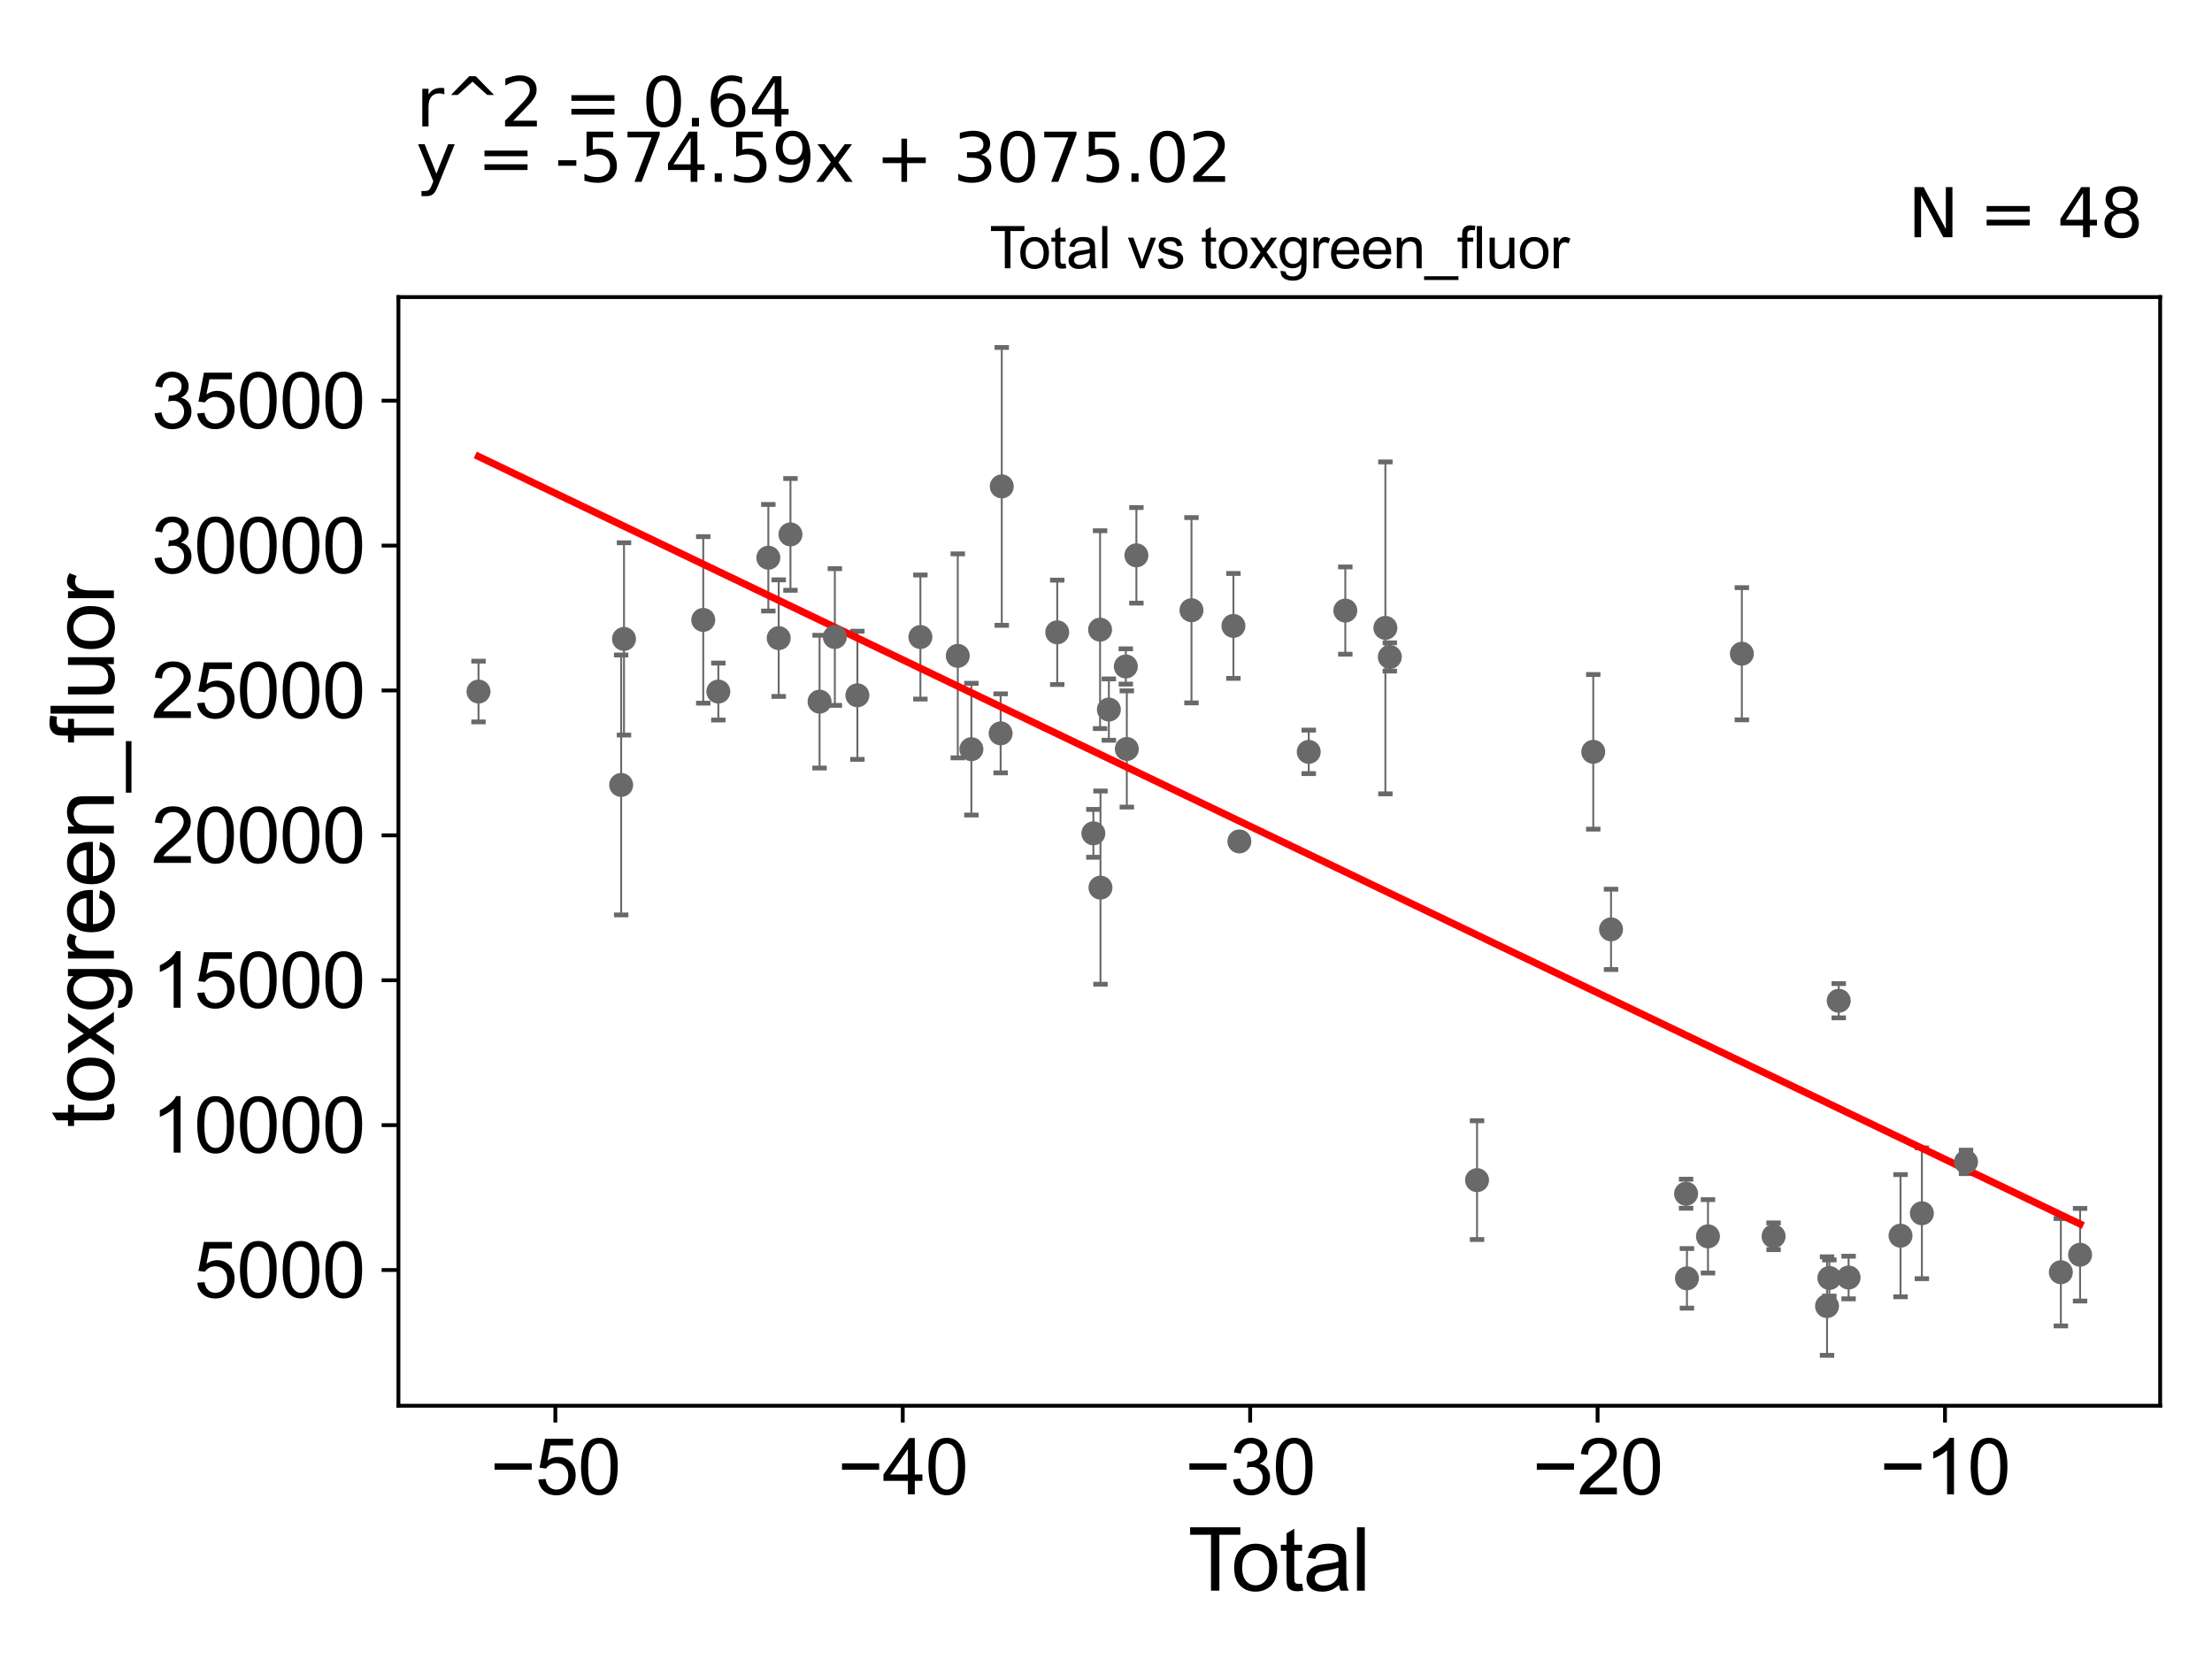 <?xml version="1.0" encoding="utf-8" standalone="no"?>
<!DOCTYPE svg PUBLIC "-//W3C//DTD SVG 1.1//EN"
  "http://www.w3.org/Graphics/SVG/1.1/DTD/svg11.dtd">
<svg xmlns:xlink="http://www.w3.org/1999/xlink" width="460.8pt" height="345.6pt" viewBox="0 0 460.8 345.6" xmlns="http://www.w3.org/2000/svg" version="1.1">
 <defs>
  <style type="text/css">*{stroke-linejoin: round; stroke-linecap: butt}</style>
 </defs>
 <g id="figure_1">
  <g id="patch_1">
   <path d="M 0 345.6 
L 460.8 345.6 
L 460.8 0 
L 0 0 
z
" style="fill: #ffffff"/>
  </g>
  <g id="axes_1">
   <g id="patch_2">
    <path d="M 83 292.84 
L 450 292.84 
L 450 61.886 
L 83 61.886 
z
" style="fill: #ffffff"/>
   </g>
   <g id="PathCollection_1">
    <defs>
     <path id="m71e07260ad" d="M 0 1.118 
C 0.297 1.118 0.581 1 0.791 0.791 
C 1 0.581 1.118 0.297 1.118 0 
C 1.118 -0.297 1 -0.581 0.791 -0.791 
C 0.581 -1 0.297 -1.118 0 -1.118 
C -0.297 -1.118 -0.581 -1 -0.791 -0.791 
C -1 -0.581 -1.118 -0.297 -1.118 0 
C -1.118 0.297 -1 0.581 -0.791 0.791 
C -0.581 1 -0.297 1.118 0 1.118 
z
" style="stroke: #696969"/>
    </defs>
    <g clip-path="url(#p5628933b1b)">
     <use xlink:href="#m71e07260ad" x="99.682" y="144.062" style="fill: #696969; stroke: #696969"/>
     <use xlink:href="#m71e07260ad" x="258.184" y="175.28" style="fill: #696969; stroke: #696969"/>
     <use xlink:href="#m71e07260ad" x="272.634" y="156.63" style="fill: #696969; stroke: #696969"/>
     <use xlink:href="#m71e07260ad" x="280.254" y="127.193" style="fill: #696969; stroke: #696969"/>
     <use xlink:href="#m71e07260ad" x="288.6" y="130.799" style="fill: #696969; stroke: #696969"/>
     <use xlink:href="#m71e07260ad" x="289.523" y="136.853" style="fill: #696969; stroke: #696969"/>
     <use xlink:href="#m71e07260ad" x="307.694" y="245.843" style="fill: #696969; stroke: #696969"/>
     <use xlink:href="#m71e07260ad" x="331.905" y="156.618" style="fill: #696969; stroke: #696969"/>
     <use xlink:href="#m71e07260ad" x="335.608" y="193.604" style="fill: #696969; stroke: #696969"/>
     <use xlink:href="#m71e07260ad" x="351.243" y="248.671" style="fill: #696969; stroke: #696969"/>
     <use xlink:href="#m71e07260ad" x="256.944" y="130.389" style="fill: #696969; stroke: #696969"/>
     <use xlink:href="#m71e07260ad" x="351.422" y="266.302" style="fill: #696969; stroke: #696969"/>
     <use xlink:href="#m71e07260ad" x="362.86" y="136.185" style="fill: #696969; stroke: #696969"/>
     <use xlink:href="#m71e07260ad" x="369.472" y="257.542" style="fill: #696969; stroke: #696969"/>
     <use xlink:href="#m71e07260ad" x="380.606" y="272.082" style="fill: #696969; stroke: #696969"/>
     <use xlink:href="#m71e07260ad" x="381.091" y="266.229" style="fill: #696969; stroke: #696969"/>
     <use xlink:href="#m71e07260ad" x="383.039" y="208.476" style="fill: #696969; stroke: #696969"/>
     <use xlink:href="#m71e07260ad" x="385.097" y="266.129" style="fill: #696969; stroke: #696969"/>
     <use xlink:href="#m71e07260ad" x="395.914" y="257.415" style="fill: #696969; stroke: #696969"/>
     <use xlink:href="#m71e07260ad" x="400.361" y="252.746" style="fill: #696969; stroke: #696969"/>
     <use xlink:href="#m71e07260ad" x="409.558" y="242.039" style="fill: #696969; stroke: #696969"/>
     <use xlink:href="#m71e07260ad" x="355.802" y="257.553" style="fill: #696969; stroke: #696969"/>
     <use xlink:href="#m71e07260ad" x="248.206" y="127.123" style="fill: #696969; stroke: #696969"/>
     <use xlink:href="#m71e07260ad" x="236.732" y="115.687" style="fill: #696969; stroke: #696969"/>
     <use xlink:href="#m71e07260ad" x="234.737" y="156.025" style="fill: #696969; stroke: #696969"/>
     <use xlink:href="#m71e07260ad" x="129.4" y="163.518" style="fill: #696969; stroke: #696969"/>
     <use xlink:href="#m71e07260ad" x="129.989" y="133.099" style="fill: #696969; stroke: #696969"/>
     <use xlink:href="#m71e07260ad" x="146.498" y="129.137" style="fill: #696969; stroke: #696969"/>
     <use xlink:href="#m71e07260ad" x="149.643" y="144.063" style="fill: #696969; stroke: #696969"/>
     <use xlink:href="#m71e07260ad" x="160.057" y="116.185" style="fill: #696969; stroke: #696969"/>
     <use xlink:href="#m71e07260ad" x="162.218" y="132.934" style="fill: #696969; stroke: #696969"/>
     <use xlink:href="#m71e07260ad" x="164.667" y="111.326" style="fill: #696969; stroke: #696969"/>
     <use xlink:href="#m71e07260ad" x="170.732" y="146.165" style="fill: #696969; stroke: #696969"/>
     <use xlink:href="#m71e07260ad" x="173.915" y="132.699" style="fill: #696969; stroke: #696969"/>
     <use xlink:href="#m71e07260ad" x="178.609" y="144.843" style="fill: #696969; stroke: #696969"/>
     <use xlink:href="#m71e07260ad" x="191.734" y="132.705" style="fill: #696969; stroke: #696969"/>
     <use xlink:href="#m71e07260ad" x="199.523" y="136.627" style="fill: #696969; stroke: #696969"/>
     <use xlink:href="#m71e07260ad" x="202.359" y="156.069" style="fill: #696969; stroke: #696969"/>
     <use xlink:href="#m71e07260ad" x="208.45" y="152.77" style="fill: #696969; stroke: #696969"/>
     <use xlink:href="#m71e07260ad" x="208.686" y="101.324" style="fill: #696969; stroke: #696969"/>
     <use xlink:href="#m71e07260ad" x="220.242" y="131.726" style="fill: #696969; stroke: #696969"/>
     <use xlink:href="#m71e07260ad" x="227.768" y="173.598" style="fill: #696969; stroke: #696969"/>
     <use xlink:href="#m71e07260ad" x="229.166" y="131.171" style="fill: #696969; stroke: #696969"/>
     <use xlink:href="#m71e07260ad" x="229.249" y="184.906" style="fill: #696969; stroke: #696969"/>
     <use xlink:href="#m71e07260ad" x="230.997" y="147.815" style="fill: #696969; stroke: #696969"/>
     <use xlink:href="#m71e07260ad" x="234.528" y="138.837" style="fill: #696969; stroke: #696969"/>
     <use xlink:href="#m71e07260ad" x="429.314" y="265.03" style="fill: #696969; stroke: #696969"/>
     <use xlink:href="#m71e07260ad" x="433.318" y="261.383" style="fill: #696969; stroke: #696969"/>
    </g>
   </g>
   <g id="matplotlib.axis_1">
    <g id="xtick_1">
     <g id="line2d_1">
      <defs>
       <path id="m3bda66bd1f" d="M 0 0 
L 0 3.5 
" style="stroke: #000000; stroke-width: 0.8"/>
      </defs>
      <g>
       <use xlink:href="#m3bda66bd1f" x="115.687" y="292.84" style="stroke: #000000; stroke-width: 0.8"/>
      </g>
     </g>
     <g id="text_1">
      <!-- −50 -->
      <g transform="translate(102.117 311.293)scale(0.16 -0.16)">
       <defs>
        <path id="ArialMT-2212" d="M 3381 1997 
L 356 1997 
L 356 2522 
L 3381 2522 
L 3381 1997 
z
" transform="scale(0.016)"/>
        <path id="ArialMT-35" d="M 266 1200 
L 856 1250 
Q 922 819 1161 601 
Q 1400 384 1738 384 
Q 2144 384 2425 690 
Q 2706 997 2706 1503 
Q 2706 1984 2436 2262 
Q 2166 2541 1728 2541 
Q 1456 2541 1237 2417 
Q 1019 2294 894 2097 
L 366 2166 
L 809 4519 
L 3088 4519 
L 3088 3981 
L 1259 3981 
L 1013 2750 
Q 1425 3038 1878 3038 
Q 2478 3038 2890 2622 
Q 3303 2206 3303 1553 
Q 3303 931 2941 478 
Q 2500 -78 1738 -78 
Q 1113 -78 717 272 
Q 322 622 266 1200 
z
" transform="scale(0.016)"/>
        <path id="ArialMT-30" d="M 266 2259 
Q 266 3072 433 3567 
Q 600 4063 929 4331 
Q 1259 4600 1759 4600 
Q 2128 4600 2406 4451 
Q 2684 4303 2865 4023 
Q 3047 3744 3150 3342 
Q 3253 2941 3253 2259 
Q 3253 1453 3087 958 
Q 2922 463 2592 192 
Q 2263 -78 1759 -78 
Q 1097 -78 719 397 
Q 266 969 266 2259 
z
M 844 2259 
Q 844 1131 1108 757 
Q 1372 384 1759 384 
Q 2147 384 2411 759 
Q 2675 1134 2675 2259 
Q 2675 3391 2411 3762 
Q 2147 4134 1753 4134 
Q 1366 4134 1134 3806 
Q 844 3388 844 2259 
z
" transform="scale(0.016)"/>
       </defs>
       <use xlink:href="#ArialMT-2212"/>
       <use xlink:href="#ArialMT-35" x="58.398"/>
       <use xlink:href="#ArialMT-30" x="114.014"/>
      </g>
     </g>
    </g>
    <g id="xtick_2">
     <g id="line2d_2">
      <g>
       <use xlink:href="#m3bda66bd1f" x="188.06" y="292.84" style="stroke: #000000; stroke-width: 0.8"/>
      </g>
     </g>
     <g id="text_2">
      <!-- −40 -->
      <g transform="translate(174.49 311.293)scale(0.16 -0.16)">
       <defs>
        <path id="ArialMT-34" d="M 2069 0 
L 2069 1097 
L 81 1097 
L 81 1613 
L 2172 4581 
L 2631 4581 
L 2631 1613 
L 3250 1613 
L 3250 1097 
L 2631 1097 
L 2631 0 
L 2069 0 
z
M 2069 1613 
L 2069 3678 
L 634 1613 
L 2069 1613 
z
" transform="scale(0.016)"/>
       </defs>
       <use xlink:href="#ArialMT-2212"/>
       <use xlink:href="#ArialMT-34" x="58.398"/>
       <use xlink:href="#ArialMT-30" x="114.014"/>
      </g>
     </g>
    </g>
    <g id="xtick_3">
     <g id="line2d_3">
      <g>
       <use xlink:href="#m3bda66bd1f" x="260.433" y="292.84" style="stroke: #000000; stroke-width: 0.8"/>
      </g>
     </g>
     <g id="text_3">
      <!-- −30 -->
      <g transform="translate(246.863 311.293)scale(0.16 -0.16)">
       <defs>
        <path id="ArialMT-33" d="M 269 1209 
L 831 1284 
Q 928 806 1161 595 
Q 1394 384 1728 384 
Q 2125 384 2398 659 
Q 2672 934 2672 1341 
Q 2672 1728 2419 1979 
Q 2166 2231 1775 2231 
Q 1616 2231 1378 2169 
L 1441 2663 
Q 1497 2656 1531 2656 
Q 1891 2656 2178 2843 
Q 2466 3031 2466 3422 
Q 2466 3731 2256 3934 
Q 2047 4138 1716 4138 
Q 1388 4138 1169 3931 
Q 950 3725 888 3313 
L 325 3413 
Q 428 3978 793 4289 
Q 1159 4600 1703 4600 
Q 2078 4600 2393 4439 
Q 2709 4278 2876 4000 
Q 3044 3722 3044 3409 
Q 3044 3113 2884 2869 
Q 2725 2625 2413 2481 
Q 2819 2388 3044 2092 
Q 3269 1797 3269 1353 
Q 3269 753 2831 336 
Q 2394 -81 1725 -81 
Q 1122 -81 723 278 
Q 325 638 269 1209 
z
" transform="scale(0.016)"/>
       </defs>
       <use xlink:href="#ArialMT-2212"/>
       <use xlink:href="#ArialMT-33" x="58.398"/>
       <use xlink:href="#ArialMT-30" x="114.014"/>
      </g>
     </g>
    </g>
    <g id="xtick_4">
     <g id="line2d_4">
      <g>
       <use xlink:href="#m3bda66bd1f" x="332.806" y="292.84" style="stroke: #000000; stroke-width: 0.8"/>
      </g>
     </g>
     <g id="text_4">
      <!-- −20 -->
      <g transform="translate(319.236 311.293)scale(0.16 -0.16)">
       <defs>
        <path id="ArialMT-32" d="M 3222 541 
L 3222 0 
L 194 0 
Q 188 203 259 391 
Q 375 700 629 1000 
Q 884 1300 1366 1694 
Q 2113 2306 2375 2664 
Q 2638 3022 2638 3341 
Q 2638 3675 2398 3904 
Q 2159 4134 1775 4134 
Q 1369 4134 1125 3890 
Q 881 3647 878 3216 
L 300 3275 
Q 359 3922 746 4261 
Q 1134 4600 1788 4600 
Q 2447 4600 2831 4234 
Q 3216 3869 3216 3328 
Q 3216 3053 3103 2787 
Q 2991 2522 2730 2228 
Q 2469 1934 1863 1422 
Q 1356 997 1212 845 
Q 1069 694 975 541 
L 3222 541 
z
" transform="scale(0.016)"/>
       </defs>
       <use xlink:href="#ArialMT-2212"/>
       <use xlink:href="#ArialMT-32" x="58.398"/>
       <use xlink:href="#ArialMT-30" x="114.014"/>
      </g>
     </g>
    </g>
    <g id="xtick_5">
     <g id="line2d_5">
      <g>
       <use xlink:href="#m3bda66bd1f" x="405.178" y="292.84" style="stroke: #000000; stroke-width: 0.8"/>
      </g>
     </g>
     <g id="text_5">
      <!-- −10 -->
      <g transform="translate(391.608 311.293)scale(0.16 -0.16)">
       <defs>
        <path id="ArialMT-31" d="M 2384 0 
L 1822 0 
L 1822 3584 
Q 1619 3391 1289 3197 
Q 959 3003 697 2906 
L 697 3450 
Q 1169 3672 1522 3987 
Q 1875 4303 2022 4600 
L 2384 4600 
L 2384 0 
z
" transform="scale(0.016)"/>
       </defs>
       <use xlink:href="#ArialMT-2212"/>
       <use xlink:href="#ArialMT-31" x="58.398"/>
       <use xlink:href="#ArialMT-30" x="114.014"/>
      </g>
     </g>
    </g>
    <g id="text_6">
     <!-- Total -->
     <g transform="translate(247.495 331.357)scale(0.18 -0.18)">
      <defs>
       <path id="ArialMT-54" d="M 1659 0 
L 1659 4041 
L 150 4041 
L 150 4581 
L 3781 4581 
L 3781 4041 
L 2266 4041 
L 2266 0 
L 1659 0 
z
" transform="scale(0.016)"/>
       <path id="ArialMT-6f" d="M 213 1659 
Q 213 2581 725 3025 
Q 1153 3394 1769 3394 
Q 2453 3394 2887 2945 
Q 3322 2497 3322 1706 
Q 3322 1066 3130 698 
Q 2938 331 2570 128 
Q 2203 -75 1769 -75 
Q 1072 -75 642 372 
Q 213 819 213 1659 
z
M 791 1659 
Q 791 1022 1069 705 
Q 1347 388 1769 388 
Q 2188 388 2466 706 
Q 2744 1025 2744 1678 
Q 2744 2294 2464 2611 
Q 2184 2928 1769 2928 
Q 1347 2928 1069 2612 
Q 791 2297 791 1659 
z
" transform="scale(0.016)"/>
       <path id="ArialMT-74" d="M 1650 503 
L 1731 6 
Q 1494 -44 1306 -44 
Q 1000 -44 831 53 
Q 663 150 594 308 
Q 525 466 525 972 
L 525 2881 
L 113 2881 
L 113 3319 
L 525 3319 
L 525 4141 
L 1084 4478 
L 1084 3319 
L 1650 3319 
L 1650 2881 
L 1084 2881 
L 1084 941 
Q 1084 700 1114 631 
Q 1144 563 1211 522 
Q 1278 481 1403 481 
Q 1497 481 1650 503 
z
" transform="scale(0.016)"/>
       <path id="ArialMT-61" d="M 2588 409 
Q 2275 144 1986 34 
Q 1697 -75 1366 -75 
Q 819 -75 525 192 
Q 231 459 231 875 
Q 231 1119 342 1320 
Q 453 1522 633 1644 
Q 813 1766 1038 1828 
Q 1203 1872 1538 1913 
Q 2219 1994 2541 2106 
Q 2544 2222 2544 2253 
Q 2544 2597 2384 2738 
Q 2169 2928 1744 2928 
Q 1347 2928 1158 2789 
Q 969 2650 878 2297 
L 328 2372 
Q 403 2725 575 2942 
Q 747 3159 1072 3276 
Q 1397 3394 1825 3394 
Q 2250 3394 2515 3294 
Q 2781 3194 2906 3042 
Q 3031 2891 3081 2659 
Q 3109 2516 3109 2141 
L 3109 1391 
Q 3109 606 3145 398 
Q 3181 191 3288 0 
L 2700 0 
Q 2613 175 2588 409 
z
M 2541 1666 
Q 2234 1541 1622 1453 
Q 1275 1403 1131 1340 
Q 988 1278 909 1158 
Q 831 1038 831 891 
Q 831 666 1001 516 
Q 1172 366 1500 366 
Q 1825 366 2078 508 
Q 2331 650 2450 897 
Q 2541 1088 2541 1459 
L 2541 1666 
z
" transform="scale(0.016)"/>
       <path id="ArialMT-6c" d="M 409 0 
L 409 4581 
L 972 4581 
L 972 0 
L 409 0 
z
" transform="scale(0.016)"/>
      </defs>
      <use xlink:href="#ArialMT-54"/>
      <use xlink:href="#ArialMT-6f" x="49.959"/>
      <use xlink:href="#ArialMT-74" x="105.574"/>
      <use xlink:href="#ArialMT-61" x="133.357"/>
      <use xlink:href="#ArialMT-6c" x="188.973"/>
     </g>
    </g>
   </g>
   <g id="matplotlib.axis_2">
    <g id="ytick_1">
     <g id="line2d_6">
      <defs>
       <path id="m39580ff8f2" d="M 0 0 
L -3.5 0 
" style="stroke: #000000; stroke-width: 0.8"/>
      </defs>
      <g>
       <use xlink:href="#m39580ff8f2" x="83" y="264.569" style="stroke: #000000; stroke-width: 0.8"/>
      </g>
     </g>
     <g id="text_7">
      <!-- 5000 -->
      <g transform="translate(40.41 270.295)scale(0.16 -0.16)">
       <use xlink:href="#ArialMT-35"/>
       <use xlink:href="#ArialMT-30" x="55.615"/>
       <use xlink:href="#ArialMT-30" x="111.23"/>
       <use xlink:href="#ArialMT-30" x="166.846"/>
      </g>
     </g>
    </g>
    <g id="ytick_2">
     <g id="line2d_7">
      <g>
       <use xlink:href="#m39580ff8f2" x="83" y="234.386" style="stroke: #000000; stroke-width: 0.8"/>
      </g>
     </g>
     <g id="text_8">
      <!-- 10000 -->
      <g transform="translate(31.512 240.112)scale(0.16 -0.16)">
       <use xlink:href="#ArialMT-31"/>
       <use xlink:href="#ArialMT-30" x="55.615"/>
       <use xlink:href="#ArialMT-30" x="111.23"/>
       <use xlink:href="#ArialMT-30" x="166.846"/>
       <use xlink:href="#ArialMT-30" x="222.461"/>
      </g>
     </g>
    </g>
    <g id="ytick_3">
     <g id="line2d_8">
      <g>
       <use xlink:href="#m39580ff8f2" x="83" y="204.204" style="stroke: #000000; stroke-width: 0.8"/>
      </g>
     </g>
     <g id="text_9">
      <!-- 15000 -->
      <g transform="translate(31.512 209.93)scale(0.16 -0.16)">
       <use xlink:href="#ArialMT-31"/>
       <use xlink:href="#ArialMT-35" x="55.615"/>
       <use xlink:href="#ArialMT-30" x="111.23"/>
       <use xlink:href="#ArialMT-30" x="166.846"/>
       <use xlink:href="#ArialMT-30" x="222.461"/>
      </g>
     </g>
    </g>
    <g id="ytick_4">
     <g id="line2d_9">
      <g>
       <use xlink:href="#m39580ff8f2" x="83" y="174.021" style="stroke: #000000; stroke-width: 0.8"/>
      </g>
     </g>
     <g id="text_10">
      <!-- 20000 -->
      <g transform="translate(31.512 179.747)scale(0.16 -0.16)">
       <use xlink:href="#ArialMT-32"/>
       <use xlink:href="#ArialMT-30" x="55.615"/>
       <use xlink:href="#ArialMT-30" x="111.23"/>
       <use xlink:href="#ArialMT-30" x="166.846"/>
       <use xlink:href="#ArialMT-30" x="222.461"/>
      </g>
     </g>
    </g>
    <g id="ytick_5">
     <g id="line2d_10">
      <g>
       <use xlink:href="#m39580ff8f2" x="83" y="143.838" style="stroke: #000000; stroke-width: 0.8"/>
      </g>
     </g>
     <g id="text_11">
      <!-- 25000 -->
      <g transform="translate(31.512 149.565)scale(0.16 -0.16)">
       <use xlink:href="#ArialMT-32"/>
       <use xlink:href="#ArialMT-35" x="55.615"/>
       <use xlink:href="#ArialMT-30" x="111.23"/>
       <use xlink:href="#ArialMT-30" x="166.846"/>
       <use xlink:href="#ArialMT-30" x="222.461"/>
      </g>
     </g>
    </g>
    <g id="ytick_6">
     <g id="line2d_11">
      <g>
       <use xlink:href="#m39580ff8f2" x="83" y="113.656" style="stroke: #000000; stroke-width: 0.8"/>
      </g>
     </g>
     <g id="text_12">
      <!-- 30000 -->
      <g transform="translate(31.512 119.382)scale(0.16 -0.16)">
       <use xlink:href="#ArialMT-33"/>
       <use xlink:href="#ArialMT-30" x="55.615"/>
       <use xlink:href="#ArialMT-30" x="111.23"/>
       <use xlink:href="#ArialMT-30" x="166.846"/>
       <use xlink:href="#ArialMT-30" x="222.461"/>
      </g>
     </g>
    </g>
    <g id="ytick_7">
     <g id="line2d_12">
      <g>
       <use xlink:href="#m39580ff8f2" x="83" y="83.473" style="stroke: #000000; stroke-width: 0.8"/>
      </g>
     </g>
     <g id="text_13">
      <!-- 35000 -->
      <g transform="translate(31.512 89.2)scale(0.16 -0.16)">
       <use xlink:href="#ArialMT-33"/>
       <use xlink:href="#ArialMT-35" x="55.615"/>
       <use xlink:href="#ArialMT-30" x="111.23"/>
       <use xlink:href="#ArialMT-30" x="166.846"/>
       <use xlink:href="#ArialMT-30" x="222.461"/>
      </g>
     </g>
    </g>
    <g id="text_14">
     <!-- toxgreen_fluor -->
     <g transform="translate(23.724 234.895)rotate(-90)scale(0.18 -0.18)">
      <defs>
       <path id="ArialMT-78" d="M 47 0 
L 1259 1725 
L 138 3319 
L 841 3319 
L 1350 2541 
Q 1494 2319 1581 2169 
Q 1719 2375 1834 2534 
L 2394 3319 
L 3066 3319 
L 1919 1756 
L 3153 0 
L 2463 0 
L 1781 1031 
L 1600 1309 
L 728 0 
L 47 0 
z
" transform="scale(0.016)"/>
       <path id="ArialMT-67" d="M 319 -275 
L 866 -356 
Q 900 -609 1056 -725 
Q 1266 -881 1628 -881 
Q 2019 -881 2231 -725 
Q 2444 -569 2519 -288 
Q 2563 -116 2559 434 
Q 2191 0 1641 0 
Q 956 0 581 494 
Q 206 988 206 1678 
Q 206 2153 378 2554 
Q 550 2956 876 3175 
Q 1203 3394 1644 3394 
Q 2231 3394 2613 2919 
L 2613 3319 
L 3131 3319 
L 3131 450 
Q 3131 -325 2973 -648 
Q 2816 -972 2473 -1159 
Q 2131 -1347 1631 -1347 
Q 1038 -1347 672 -1080 
Q 306 -813 319 -275 
z
M 784 1719 
Q 784 1066 1043 766 
Q 1303 466 1694 466 
Q 2081 466 2343 764 
Q 2606 1063 2606 1700 
Q 2606 2309 2336 2618 
Q 2066 2928 1684 2928 
Q 1309 2928 1046 2623 
Q 784 2319 784 1719 
z
" transform="scale(0.016)"/>
       <path id="ArialMT-72" d="M 416 0 
L 416 3319 
L 922 3319 
L 922 2816 
Q 1116 3169 1280 3281 
Q 1444 3394 1641 3394 
Q 1925 3394 2219 3213 
L 2025 2691 
Q 1819 2813 1613 2813 
Q 1428 2813 1281 2702 
Q 1134 2591 1072 2394 
Q 978 2094 978 1738 
L 978 0 
L 416 0 
z
" transform="scale(0.016)"/>
       <path id="ArialMT-65" d="M 2694 1069 
L 3275 997 
Q 3138 488 2766 206 
Q 2394 -75 1816 -75 
Q 1088 -75 661 373 
Q 234 822 234 1631 
Q 234 2469 665 2931 
Q 1097 3394 1784 3394 
Q 2450 3394 2872 2941 
Q 3294 2488 3294 1666 
Q 3294 1616 3291 1516 
L 816 1516 
Q 847 969 1125 678 
Q 1403 388 1819 388 
Q 2128 388 2347 550 
Q 2566 713 2694 1069 
z
M 847 1978 
L 2700 1978 
Q 2663 2397 2488 2606 
Q 2219 2931 1791 2931 
Q 1403 2931 1139 2672 
Q 875 2413 847 1978 
z
" transform="scale(0.016)"/>
       <path id="ArialMT-6e" d="M 422 0 
L 422 3319 
L 928 3319 
L 928 2847 
Q 1294 3394 1984 3394 
Q 2284 3394 2536 3286 
Q 2788 3178 2913 3003 
Q 3038 2828 3088 2588 
Q 3119 2431 3119 2041 
L 3119 0 
L 2556 0 
L 2556 2019 
Q 2556 2363 2490 2533 
Q 2425 2703 2258 2804 
Q 2091 2906 1866 2906 
Q 1506 2906 1245 2678 
Q 984 2450 984 1813 
L 984 0 
L 422 0 
z
" transform="scale(0.016)"/>
       <path id="ArialMT-5f" d="M -97 -1272 
L -97 -866 
L 3631 -866 
L 3631 -1272 
L -97 -1272 
z
" transform="scale(0.016)"/>
       <path id="ArialMT-66" d="M 556 0 
L 556 2881 
L 59 2881 
L 59 3319 
L 556 3319 
L 556 3672 
Q 556 4006 616 4169 
Q 697 4388 901 4523 
Q 1106 4659 1475 4659 
Q 1713 4659 2000 4603 
L 1916 4113 
Q 1741 4144 1584 4144 
Q 1328 4144 1222 4034 
Q 1116 3925 1116 3625 
L 1116 3319 
L 1763 3319 
L 1763 2881 
L 1116 2881 
L 1116 0 
L 556 0 
z
" transform="scale(0.016)"/>
       <path id="ArialMT-75" d="M 2597 0 
L 2597 488 
Q 2209 -75 1544 -75 
Q 1250 -75 995 37 
Q 741 150 617 320 
Q 494 491 444 738 
Q 409 903 409 1263 
L 409 3319 
L 972 3319 
L 972 1478 
Q 972 1038 1006 884 
Q 1059 663 1231 536 
Q 1403 409 1656 409 
Q 1909 409 2131 539 
Q 2353 669 2445 892 
Q 2538 1116 2538 1541 
L 2538 3319 
L 3100 3319 
L 3100 0 
L 2597 0 
z
" transform="scale(0.016)"/>
      </defs>
      <use xlink:href="#ArialMT-74"/>
      <use xlink:href="#ArialMT-6f" x="27.783"/>
      <use xlink:href="#ArialMT-78" x="83.398"/>
      <use xlink:href="#ArialMT-67" x="133.398"/>
      <use xlink:href="#ArialMT-72" x="189.014"/>
      <use xlink:href="#ArialMT-65" x="222.314"/>
      <use xlink:href="#ArialMT-65" x="277.93"/>
      <use xlink:href="#ArialMT-6e" x="333.545"/>
      <use xlink:href="#ArialMT-5f" x="389.16"/>
      <use xlink:href="#ArialMT-66" x="444.775"/>
      <use xlink:href="#ArialMT-6c" x="472.559"/>
      <use xlink:href="#ArialMT-75" x="494.775"/>
      <use xlink:href="#ArialMT-6f" x="550.391"/>
      <use xlink:href="#ArialMT-72" x="606.006"/>
     </g>
    </g>
   </g>
   <g id="LineCollection_1">
    <path d="M 99.682 150.39 
L 99.682 137.733 
" clip-path="url(#p5628933b1b)" style="fill: none; stroke: #696969; stroke-width: 0.4"/>
    <path d="M 258.184 175.692 
L 258.184 174.868 
" clip-path="url(#p5628933b1b)" style="fill: none; stroke: #696969; stroke-width: 0.4"/>
    <path d="M 272.634 161.159 
L 272.634 152.1 
" clip-path="url(#p5628933b1b)" style="fill: none; stroke: #696969; stroke-width: 0.4"/>
    <path d="M 280.254 136.28 
L 280.254 118.106 
" clip-path="url(#p5628933b1b)" style="fill: none; stroke: #696969; stroke-width: 0.4"/>
    <path d="M 288.6 165.371 
L 288.6 96.227 
" clip-path="url(#p5628933b1b)" style="fill: none; stroke: #696969; stroke-width: 0.4"/>
    <path d="M 289.523 139.797 
L 289.523 133.909 
" clip-path="url(#p5628933b1b)" style="fill: none; stroke: #696969; stroke-width: 0.4"/>
    <path d="M 307.694 258.212 
L 307.694 233.474 
" clip-path="url(#p5628933b1b)" style="fill: none; stroke: #696969; stroke-width: 0.4"/>
    <path d="M 331.905 172.722 
L 331.905 140.515 
" clip-path="url(#p5628933b1b)" style="fill: none; stroke: #696969; stroke-width: 0.4"/>
    <path d="M 335.608 201.975 
L 335.608 185.234 
" clip-path="url(#p5628933b1b)" style="fill: none; stroke: #696969; stroke-width: 0.4"/>
    <path d="M 351.243 251.694 
L 351.243 245.648 
" clip-path="url(#p5628933b1b)" style="fill: none; stroke: #696969; stroke-width: 0.4"/>
    <path d="M 256.944 141.315 
L 256.944 119.464 
" clip-path="url(#p5628933b1b)" style="fill: none; stroke: #696969; stroke-width: 0.4"/>
    <path d="M 351.422 272.512 
L 351.422 260.091 
" clip-path="url(#p5628933b1b)" style="fill: none; stroke: #696969; stroke-width: 0.4"/>
    <path d="M 362.86 149.953 
L 362.86 122.418 
" clip-path="url(#p5628933b1b)" style="fill: none; stroke: #696969; stroke-width: 0.4"/>
    <path d="M 369.472 260.33 
L 369.472 254.753 
" clip-path="url(#p5628933b1b)" style="fill: none; stroke: #696969; stroke-width: 0.4"/>
    <path d="M 380.606 282.342 
L 380.606 261.821 
" clip-path="url(#p5628933b1b)" style="fill: none; stroke: #696969; stroke-width: 0.4"/>
    <path d="M 381.091 270 
L 381.091 262.458 
" clip-path="url(#p5628933b1b)" style="fill: none; stroke: #696969; stroke-width: 0.4"/>
    <path d="M 383.039 212.039 
L 383.039 204.912 
" clip-path="url(#p5628933b1b)" style="fill: none; stroke: #696969; stroke-width: 0.4"/>
    <path d="M 385.097 270.569 
L 385.097 261.689 
" clip-path="url(#p5628933b1b)" style="fill: none; stroke: #696969; stroke-width: 0.4"/>
    <path d="M 395.914 270.149 
L 395.914 244.681 
" clip-path="url(#p5628933b1b)" style="fill: none; stroke: #696969; stroke-width: 0.4"/>
    <path d="M 400.361 266.371 
L 400.361 239.121 
" clip-path="url(#p5628933b1b)" style="fill: none; stroke: #696969; stroke-width: 0.4"/>
    <path d="M 409.558 244.481 
L 409.558 239.597 
" clip-path="url(#p5628933b1b)" style="fill: none; stroke: #696969; stroke-width: 0.4"/>
    <path d="M 355.802 265.196 
L 355.802 249.911 
" clip-path="url(#p5628933b1b)" style="fill: none; stroke: #696969; stroke-width: 0.4"/>
    <path d="M 248.206 146.423 
L 248.206 107.824 
" clip-path="url(#p5628933b1b)" style="fill: none; stroke: #696969; stroke-width: 0.4"/>
    <path d="M 236.732 125.64 
L 236.732 105.733 
" clip-path="url(#p5628933b1b)" style="fill: none; stroke: #696969; stroke-width: 0.4"/>
    <path d="M 234.737 168.133 
L 234.737 143.917 
" clip-path="url(#p5628933b1b)" style="fill: none; stroke: #696969; stroke-width: 0.4"/>
    <path d="M 129.4 190.59 
L 129.4 136.446 
" clip-path="url(#p5628933b1b)" style="fill: none; stroke: #696969; stroke-width: 0.4"/>
    <path d="M 129.989 153.13 
L 129.989 113.068 
" clip-path="url(#p5628933b1b)" style="fill: none; stroke: #696969; stroke-width: 0.4"/>
    <path d="M 146.498 146.48 
L 146.498 111.793 
" clip-path="url(#p5628933b1b)" style="fill: none; stroke: #696969; stroke-width: 0.4"/>
    <path d="M 149.643 149.997 
L 149.643 138.129 
" clip-path="url(#p5628933b1b)" style="fill: none; stroke: #696969; stroke-width: 0.4"/>
    <path d="M 160.057 127.282 
L 160.057 105.088 
" clip-path="url(#p5628933b1b)" style="fill: none; stroke: #696969; stroke-width: 0.4"/>
    <path d="M 162.218 145.075 
L 162.218 120.792 
" clip-path="url(#p5628933b1b)" style="fill: none; stroke: #696969; stroke-width: 0.4"/>
    <path d="M 164.667 122.965 
L 164.667 99.688 
" clip-path="url(#p5628933b1b)" style="fill: none; stroke: #696969; stroke-width: 0.4"/>
    <path d="M 170.732 159.997 
L 170.732 132.334 
" clip-path="url(#p5628933b1b)" style="fill: none; stroke: #696969; stroke-width: 0.4"/>
    <path d="M 173.915 146.941 
L 173.915 118.457 
" clip-path="url(#p5628933b1b)" style="fill: none; stroke: #696969; stroke-width: 0.4"/>
    <path d="M 178.609 158.193 
L 178.609 131.493 
" clip-path="url(#p5628933b1b)" style="fill: none; stroke: #696969; stroke-width: 0.4"/>
    <path d="M 191.734 145.627 
L 191.734 119.783 
" clip-path="url(#p5628933b1b)" style="fill: none; stroke: #696969; stroke-width: 0.4"/>
    <path d="M 199.523 157.875 
L 199.523 115.38 
" clip-path="url(#p5628933b1b)" style="fill: none; stroke: #696969; stroke-width: 0.4"/>
    <path d="M 202.359 169.793 
L 202.359 142.346 
" clip-path="url(#p5628933b1b)" style="fill: none; stroke: #696969; stroke-width: 0.4"/>
    <path d="M 208.45 160.999 
L 208.45 144.541 
" clip-path="url(#p5628933b1b)" style="fill: none; stroke: #696969; stroke-width: 0.4"/>
    <path d="M 208.686 130.264 
L 208.686 72.384 
" clip-path="url(#p5628933b1b)" style="fill: none; stroke: #696969; stroke-width: 0.4"/>
    <path d="M 220.242 142.597 
L 220.242 120.854 
" clip-path="url(#p5628933b1b)" style="fill: none; stroke: #696969; stroke-width: 0.4"/>
    <path d="M 227.768 178.58 
L 227.768 168.615 
" clip-path="url(#p5628933b1b)" style="fill: none; stroke: #696969; stroke-width: 0.4"/>
    <path d="M 229.166 151.778 
L 229.166 110.564 
" clip-path="url(#p5628933b1b)" style="fill: none; stroke: #696969; stroke-width: 0.4"/>
    <path d="M 229.249 205.03 
L 229.249 164.783 
" clip-path="url(#p5628933b1b)" style="fill: none; stroke: #696969; stroke-width: 0.4"/>
    <path d="M 230.997 154.206 
L 230.997 141.425 
" clip-path="url(#p5628933b1b)" style="fill: none; stroke: #696969; stroke-width: 0.4"/>
    <path d="M 234.528 142.51 
L 234.528 135.164 
" clip-path="url(#p5628933b1b)" style="fill: none; stroke: #696969; stroke-width: 0.4"/>
    <path d="M 429.314 276.214 
L 429.314 253.845 
" clip-path="url(#p5628933b1b)" style="fill: none; stroke: #696969; stroke-width: 0.4"/>
    <path d="M 433.318 271.028 
L 433.318 251.739 
" clip-path="url(#p5628933b1b)" style="fill: none; stroke: #696969; stroke-width: 0.4"/>
   </g>
   <g id="line2d_13">
    <defs>
     <path id="m480240e666" d="M 1.5 0 
L -1.5 -0 
" style="stroke: #696969"/>
    </defs>
    <g clip-path="url(#p5628933b1b)">
     <use xlink:href="#m480240e666" x="99.682" y="150.39" style="fill: #696969; stroke: #696969"/>
     <use xlink:href="#m480240e666" x="258.184" y="175.692" style="fill: #696969; stroke: #696969"/>
     <use xlink:href="#m480240e666" x="272.634" y="161.159" style="fill: #696969; stroke: #696969"/>
     <use xlink:href="#m480240e666" x="280.254" y="136.28" style="fill: #696969; stroke: #696969"/>
     <use xlink:href="#m480240e666" x="288.6" y="165.371" style="fill: #696969; stroke: #696969"/>
     <use xlink:href="#m480240e666" x="289.523" y="139.797" style="fill: #696969; stroke: #696969"/>
     <use xlink:href="#m480240e666" x="307.694" y="258.212" style="fill: #696969; stroke: #696969"/>
     <use xlink:href="#m480240e666" x="331.905" y="172.722" style="fill: #696969; stroke: #696969"/>
     <use xlink:href="#m480240e666" x="335.608" y="201.975" style="fill: #696969; stroke: #696969"/>
     <use xlink:href="#m480240e666" x="351.243" y="251.694" style="fill: #696969; stroke: #696969"/>
     <use xlink:href="#m480240e666" x="256.944" y="141.315" style="fill: #696969; stroke: #696969"/>
     <use xlink:href="#m480240e666" x="351.422" y="272.512" style="fill: #696969; stroke: #696969"/>
     <use xlink:href="#m480240e666" x="362.86" y="149.953" style="fill: #696969; stroke: #696969"/>
     <use xlink:href="#m480240e666" x="369.472" y="260.33" style="fill: #696969; stroke: #696969"/>
     <use xlink:href="#m480240e666" x="380.606" y="282.342" style="fill: #696969; stroke: #696969"/>
     <use xlink:href="#m480240e666" x="381.091" y="270" style="fill: #696969; stroke: #696969"/>
     <use xlink:href="#m480240e666" x="383.039" y="212.039" style="fill: #696969; stroke: #696969"/>
     <use xlink:href="#m480240e666" x="385.097" y="270.569" style="fill: #696969; stroke: #696969"/>
     <use xlink:href="#m480240e666" x="395.914" y="270.149" style="fill: #696969; stroke: #696969"/>
     <use xlink:href="#m480240e666" x="400.361" y="266.371" style="fill: #696969; stroke: #696969"/>
     <use xlink:href="#m480240e666" x="409.558" y="244.481" style="fill: #696969; stroke: #696969"/>
     <use xlink:href="#m480240e666" x="355.802" y="265.196" style="fill: #696969; stroke: #696969"/>
     <use xlink:href="#m480240e666" x="248.206" y="146.423" style="fill: #696969; stroke: #696969"/>
     <use xlink:href="#m480240e666" x="236.732" y="125.64" style="fill: #696969; stroke: #696969"/>
     <use xlink:href="#m480240e666" x="234.737" y="168.133" style="fill: #696969; stroke: #696969"/>
     <use xlink:href="#m480240e666" x="129.4" y="190.59" style="fill: #696969; stroke: #696969"/>
     <use xlink:href="#m480240e666" x="129.989" y="153.13" style="fill: #696969; stroke: #696969"/>
     <use xlink:href="#m480240e666" x="146.498" y="146.48" style="fill: #696969; stroke: #696969"/>
     <use xlink:href="#m480240e666" x="149.643" y="149.997" style="fill: #696969; stroke: #696969"/>
     <use xlink:href="#m480240e666" x="160.057" y="127.282" style="fill: #696969; stroke: #696969"/>
     <use xlink:href="#m480240e666" x="162.218" y="145.075" style="fill: #696969; stroke: #696969"/>
     <use xlink:href="#m480240e666" x="164.667" y="122.965" style="fill: #696969; stroke: #696969"/>
     <use xlink:href="#m480240e666" x="170.732" y="159.997" style="fill: #696969; stroke: #696969"/>
     <use xlink:href="#m480240e666" x="173.915" y="146.941" style="fill: #696969; stroke: #696969"/>
     <use xlink:href="#m480240e666" x="178.609" y="158.193" style="fill: #696969; stroke: #696969"/>
     <use xlink:href="#m480240e666" x="191.734" y="145.627" style="fill: #696969; stroke: #696969"/>
     <use xlink:href="#m480240e666" x="199.523" y="157.875" style="fill: #696969; stroke: #696969"/>
     <use xlink:href="#m480240e666" x="202.359" y="169.793" style="fill: #696969; stroke: #696969"/>
     <use xlink:href="#m480240e666" x="208.45" y="160.999" style="fill: #696969; stroke: #696969"/>
     <use xlink:href="#m480240e666" x="208.686" y="130.264" style="fill: #696969; stroke: #696969"/>
     <use xlink:href="#m480240e666" x="220.242" y="142.597" style="fill: #696969; stroke: #696969"/>
     <use xlink:href="#m480240e666" x="227.768" y="178.58" style="fill: #696969; stroke: #696969"/>
     <use xlink:href="#m480240e666" x="229.166" y="151.778" style="fill: #696969; stroke: #696969"/>
     <use xlink:href="#m480240e666" x="229.249" y="205.03" style="fill: #696969; stroke: #696969"/>
     <use xlink:href="#m480240e666" x="230.997" y="154.206" style="fill: #696969; stroke: #696969"/>
     <use xlink:href="#m480240e666" x="234.528" y="142.51" style="fill: #696969; stroke: #696969"/>
     <use xlink:href="#m480240e666" x="429.314" y="276.214" style="fill: #696969; stroke: #696969"/>
     <use xlink:href="#m480240e666" x="433.318" y="271.028" style="fill: #696969; stroke: #696969"/>
    </g>
   </g>
   <g id="line2d_14">
    <g clip-path="url(#p5628933b1b)">
     <use xlink:href="#m480240e666" x="99.682" y="137.733" style="fill: #696969; stroke: #696969"/>
     <use xlink:href="#m480240e666" x="258.184" y="174.868" style="fill: #696969; stroke: #696969"/>
     <use xlink:href="#m480240e666" x="272.634" y="152.1" style="fill: #696969; stroke: #696969"/>
     <use xlink:href="#m480240e666" x="280.254" y="118.106" style="fill: #696969; stroke: #696969"/>
     <use xlink:href="#m480240e666" x="288.6" y="96.227" style="fill: #696969; stroke: #696969"/>
     <use xlink:href="#m480240e666" x="289.523" y="133.909" style="fill: #696969; stroke: #696969"/>
     <use xlink:href="#m480240e666" x="307.694" y="233.474" style="fill: #696969; stroke: #696969"/>
     <use xlink:href="#m480240e666" x="331.905" y="140.515" style="fill: #696969; stroke: #696969"/>
     <use xlink:href="#m480240e666" x="335.608" y="185.234" style="fill: #696969; stroke: #696969"/>
     <use xlink:href="#m480240e666" x="351.243" y="245.648" style="fill: #696969; stroke: #696969"/>
     <use xlink:href="#m480240e666" x="256.944" y="119.464" style="fill: #696969; stroke: #696969"/>
     <use xlink:href="#m480240e666" x="351.422" y="260.091" style="fill: #696969; stroke: #696969"/>
     <use xlink:href="#m480240e666" x="362.86" y="122.418" style="fill: #696969; stroke: #696969"/>
     <use xlink:href="#m480240e666" x="369.472" y="254.753" style="fill: #696969; stroke: #696969"/>
     <use xlink:href="#m480240e666" x="380.606" y="261.821" style="fill: #696969; stroke: #696969"/>
     <use xlink:href="#m480240e666" x="381.091" y="262.458" style="fill: #696969; stroke: #696969"/>
     <use xlink:href="#m480240e666" x="383.039" y="204.912" style="fill: #696969; stroke: #696969"/>
     <use xlink:href="#m480240e666" x="385.097" y="261.689" style="fill: #696969; stroke: #696969"/>
     <use xlink:href="#m480240e666" x="395.914" y="244.681" style="fill: #696969; stroke: #696969"/>
     <use xlink:href="#m480240e666" x="400.361" y="239.121" style="fill: #696969; stroke: #696969"/>
     <use xlink:href="#m480240e666" x="409.558" y="239.597" style="fill: #696969; stroke: #696969"/>
     <use xlink:href="#m480240e666" x="355.802" y="249.911" style="fill: #696969; stroke: #696969"/>
     <use xlink:href="#m480240e666" x="248.206" y="107.824" style="fill: #696969; stroke: #696969"/>
     <use xlink:href="#m480240e666" x="236.732" y="105.733" style="fill: #696969; stroke: #696969"/>
     <use xlink:href="#m480240e666" x="234.737" y="143.917" style="fill: #696969; stroke: #696969"/>
     <use xlink:href="#m480240e666" x="129.4" y="136.446" style="fill: #696969; stroke: #696969"/>
     <use xlink:href="#m480240e666" x="129.989" y="113.068" style="fill: #696969; stroke: #696969"/>
     <use xlink:href="#m480240e666" x="146.498" y="111.793" style="fill: #696969; stroke: #696969"/>
     <use xlink:href="#m480240e666" x="149.643" y="138.129" style="fill: #696969; stroke: #696969"/>
     <use xlink:href="#m480240e666" x="160.057" y="105.088" style="fill: #696969; stroke: #696969"/>
     <use xlink:href="#m480240e666" x="162.218" y="120.792" style="fill: #696969; stroke: #696969"/>
     <use xlink:href="#m480240e666" x="164.667" y="99.688" style="fill: #696969; stroke: #696969"/>
     <use xlink:href="#m480240e666" x="170.732" y="132.334" style="fill: #696969; stroke: #696969"/>
     <use xlink:href="#m480240e666" x="173.915" y="118.457" style="fill: #696969; stroke: #696969"/>
     <use xlink:href="#m480240e666" x="178.609" y="131.493" style="fill: #696969; stroke: #696969"/>
     <use xlink:href="#m480240e666" x="191.734" y="119.783" style="fill: #696969; stroke: #696969"/>
     <use xlink:href="#m480240e666" x="199.523" y="115.38" style="fill: #696969; stroke: #696969"/>
     <use xlink:href="#m480240e666" x="202.359" y="142.346" style="fill: #696969; stroke: #696969"/>
     <use xlink:href="#m480240e666" x="208.45" y="144.541" style="fill: #696969; stroke: #696969"/>
     <use xlink:href="#m480240e666" x="208.686" y="72.384" style="fill: #696969; stroke: #696969"/>
     <use xlink:href="#m480240e666" x="220.242" y="120.854" style="fill: #696969; stroke: #696969"/>
     <use xlink:href="#m480240e666" x="227.768" y="168.615" style="fill: #696969; stroke: #696969"/>
     <use xlink:href="#m480240e666" x="229.166" y="110.564" style="fill: #696969; stroke: #696969"/>
     <use xlink:href="#m480240e666" x="229.249" y="164.783" style="fill: #696969; stroke: #696969"/>
     <use xlink:href="#m480240e666" x="230.997" y="141.425" style="fill: #696969; stroke: #696969"/>
     <use xlink:href="#m480240e666" x="234.528" y="135.164" style="fill: #696969; stroke: #696969"/>
     <use xlink:href="#m480240e666" x="429.314" y="253.845" style="fill: #696969; stroke: #696969"/>
     <use xlink:href="#m480240e666" x="433.318" y="251.739" style="fill: #696969; stroke: #696969"/>
    </g>
   </g>
   <g id="line2d_15">
    <path d="M 99.682 95.094 
L 258.184 171.056 
L 272.634 177.982 
L 280.254 181.634 
L 288.6 185.633 
L 289.523 186.076 
L 307.694 194.784 
L 331.905 206.387 
L 335.608 208.162 
L 351.243 215.655 
L 256.944 170.462 
L 351.422 215.741 
L 362.86 221.223 
L 369.472 224.391 
L 380.606 229.728 
L 381.091 229.96 
L 383.039 230.893 
L 385.097 231.88 
L 395.914 237.064 
L 400.361 239.195 
L 409.558 243.603 
L 355.802 217.84 
L 248.206 166.274 
L 236.732 160.775 
L 234.737 159.819 
L 129.4 109.336 
L 129.989 109.619 
L 146.498 117.53 
L 149.643 119.038 
L 160.057 124.029 
L 162.218 125.064 
L 164.667 126.238 
L 170.732 129.144 
L 173.915 130.67 
L 178.609 132.92 
L 191.734 139.21 
L 199.523 142.943 
L 202.359 144.302 
L 208.45 147.221 
L 208.686 147.334 
L 220.242 152.872 
L 227.768 156.479 
L 229.166 157.149 
L 229.249 157.189 
L 230.997 158.027 
L 234.528 159.719 
L 429.314 253.071 
L 433.318 254.99 
" clip-path="url(#p5628933b1b)" style="fill: none; stroke: #ff0000; stroke-width: 1.5; stroke-linecap: square"/>
   </g>
   <g id="line2d_16">
    <defs>
     <path id="m4eb7147f26" d="M 0 2 
C 0.53 2 1.039 1.789 1.414 1.414 
C 1.789 1.039 2 0.53 2 0 
C 2 -0.53 1.789 -1.039 1.414 -1.414 
C 1.039 -1.789 0.53 -2 0 -2 
C -0.53 -2 -1.039 -1.789 -1.414 -1.414 
C -1.789 -1.039 -2 -0.53 -2 0 
C -2 0.53 -1.789 1.039 -1.414 1.414 
C -1.039 1.789 -0.53 2 0 2 
z
" style="stroke: #696969"/>
    </defs>
    <g clip-path="url(#p5628933b1b)">
     <use xlink:href="#m4eb7147f26" x="99.682" y="144.062" style="fill: #696969; stroke: #696969"/>
     <use xlink:href="#m4eb7147f26" x="258.184" y="175.28" style="fill: #696969; stroke: #696969"/>
     <use xlink:href="#m4eb7147f26" x="272.634" y="156.63" style="fill: #696969; stroke: #696969"/>
     <use xlink:href="#m4eb7147f26" x="280.254" y="127.193" style="fill: #696969; stroke: #696969"/>
     <use xlink:href="#m4eb7147f26" x="288.6" y="130.799" style="fill: #696969; stroke: #696969"/>
     <use xlink:href="#m4eb7147f26" x="289.523" y="136.853" style="fill: #696969; stroke: #696969"/>
     <use xlink:href="#m4eb7147f26" x="307.694" y="245.843" style="fill: #696969; stroke: #696969"/>
     <use xlink:href="#m4eb7147f26" x="331.905" y="156.618" style="fill: #696969; stroke: #696969"/>
     <use xlink:href="#m4eb7147f26" x="335.608" y="193.604" style="fill: #696969; stroke: #696969"/>
     <use xlink:href="#m4eb7147f26" x="351.243" y="248.671" style="fill: #696969; stroke: #696969"/>
     <use xlink:href="#m4eb7147f26" x="256.944" y="130.389" style="fill: #696969; stroke: #696969"/>
     <use xlink:href="#m4eb7147f26" x="351.422" y="266.302" style="fill: #696969; stroke: #696969"/>
     <use xlink:href="#m4eb7147f26" x="362.86" y="136.185" style="fill: #696969; stroke: #696969"/>
     <use xlink:href="#m4eb7147f26" x="369.472" y="257.542" style="fill: #696969; stroke: #696969"/>
     <use xlink:href="#m4eb7147f26" x="380.606" y="272.082" style="fill: #696969; stroke: #696969"/>
     <use xlink:href="#m4eb7147f26" x="381.091" y="266.229" style="fill: #696969; stroke: #696969"/>
     <use xlink:href="#m4eb7147f26" x="383.039" y="208.476" style="fill: #696969; stroke: #696969"/>
     <use xlink:href="#m4eb7147f26" x="385.097" y="266.129" style="fill: #696969; stroke: #696969"/>
     <use xlink:href="#m4eb7147f26" x="395.914" y="257.415" style="fill: #696969; stroke: #696969"/>
     <use xlink:href="#m4eb7147f26" x="400.361" y="252.746" style="fill: #696969; stroke: #696969"/>
     <use xlink:href="#m4eb7147f26" x="409.558" y="242.039" style="fill: #696969; stroke: #696969"/>
     <use xlink:href="#m4eb7147f26" x="355.802" y="257.553" style="fill: #696969; stroke: #696969"/>
     <use xlink:href="#m4eb7147f26" x="248.206" y="127.123" style="fill: #696969; stroke: #696969"/>
     <use xlink:href="#m4eb7147f26" x="236.732" y="115.687" style="fill: #696969; stroke: #696969"/>
     <use xlink:href="#m4eb7147f26" x="234.737" y="156.025" style="fill: #696969; stroke: #696969"/>
     <use xlink:href="#m4eb7147f26" x="129.4" y="163.518" style="fill: #696969; stroke: #696969"/>
     <use xlink:href="#m4eb7147f26" x="129.989" y="133.099" style="fill: #696969; stroke: #696969"/>
     <use xlink:href="#m4eb7147f26" x="146.498" y="129.137" style="fill: #696969; stroke: #696969"/>
     <use xlink:href="#m4eb7147f26" x="149.643" y="144.063" style="fill: #696969; stroke: #696969"/>
     <use xlink:href="#m4eb7147f26" x="160.057" y="116.185" style="fill: #696969; stroke: #696969"/>
     <use xlink:href="#m4eb7147f26" x="162.218" y="132.934" style="fill: #696969; stroke: #696969"/>
     <use xlink:href="#m4eb7147f26" x="164.667" y="111.326" style="fill: #696969; stroke: #696969"/>
     <use xlink:href="#m4eb7147f26" x="170.732" y="146.165" style="fill: #696969; stroke: #696969"/>
     <use xlink:href="#m4eb7147f26" x="173.915" y="132.699" style="fill: #696969; stroke: #696969"/>
     <use xlink:href="#m4eb7147f26" x="178.609" y="144.843" style="fill: #696969; stroke: #696969"/>
     <use xlink:href="#m4eb7147f26" x="191.734" y="132.705" style="fill: #696969; stroke: #696969"/>
     <use xlink:href="#m4eb7147f26" x="199.523" y="136.627" style="fill: #696969; stroke: #696969"/>
     <use xlink:href="#m4eb7147f26" x="202.359" y="156.069" style="fill: #696969; stroke: #696969"/>
     <use xlink:href="#m4eb7147f26" x="208.45" y="152.77" style="fill: #696969; stroke: #696969"/>
     <use xlink:href="#m4eb7147f26" x="208.686" y="101.324" style="fill: #696969; stroke: #696969"/>
     <use xlink:href="#m4eb7147f26" x="220.242" y="131.726" style="fill: #696969; stroke: #696969"/>
     <use xlink:href="#m4eb7147f26" x="227.768" y="173.598" style="fill: #696969; stroke: #696969"/>
     <use xlink:href="#m4eb7147f26" x="229.166" y="131.171" style="fill: #696969; stroke: #696969"/>
     <use xlink:href="#m4eb7147f26" x="229.249" y="184.906" style="fill: #696969; stroke: #696969"/>
     <use xlink:href="#m4eb7147f26" x="230.997" y="147.815" style="fill: #696969; stroke: #696969"/>
     <use xlink:href="#m4eb7147f26" x="234.528" y="138.837" style="fill: #696969; stroke: #696969"/>
     <use xlink:href="#m4eb7147f26" x="429.314" y="265.03" style="fill: #696969; stroke: #696969"/>
     <use xlink:href="#m4eb7147f26" x="433.318" y="261.383" style="fill: #696969; stroke: #696969"/>
    </g>
   </g>
   <g id="patch_3">
    <path d="M 83 292.84 
L 83 61.886 
" style="fill: none; stroke: #000000; stroke-width: 0.8; stroke-linejoin: miter; stroke-linecap: square"/>
   </g>
   <g id="patch_4">
    <path d="M 450 292.84 
L 450 61.886 
" style="fill: none; stroke: #000000; stroke-width: 0.8; stroke-linejoin: miter; stroke-linecap: square"/>
   </g>
   <g id="patch_5">
    <path d="M 83 292.84 
L 450 292.84 
" style="fill: none; stroke: #000000; stroke-width: 0.8; stroke-linejoin: miter; stroke-linecap: square"/>
   </g>
   <g id="patch_6">
    <path d="M 83 61.886 
L 450 61.886 
" style="fill: none; stroke: #000000; stroke-width: 0.8; stroke-linejoin: miter; stroke-linecap: square"/>
   </g>
   <g id="text_15">
    <!-- N = 48 -->
    <g transform="translate(397.411 49.428)scale(0.14 -0.14)">
     <defs>
      <path id="DejaVuSans-4e" d="M 628 4666 
L 1478 4666 
L 3547 763 
L 3547 4666 
L 4159 4666 
L 4159 0 
L 3309 0 
L 1241 3903 
L 1241 0 
L 628 0 
L 628 4666 
z
" transform="scale(0.016)"/>
      <path id="DejaVuSans-20" transform="scale(0.016)"/>
      <path id="DejaVuSans-3d" d="M 678 2906 
L 4684 2906 
L 4684 2381 
L 678 2381 
L 678 2906 
z
M 678 1631 
L 4684 1631 
L 4684 1100 
L 678 1100 
L 678 1631 
z
" transform="scale(0.016)"/>
      <path id="DejaVuSans-34" d="M 2419 4116 
L 825 1625 
L 2419 1625 
L 2419 4116 
z
M 2253 4666 
L 3047 4666 
L 3047 1625 
L 3713 1625 
L 3713 1100 
L 3047 1100 
L 3047 0 
L 2419 0 
L 2419 1100 
L 313 1100 
L 313 1709 
L 2253 4666 
z
" transform="scale(0.016)"/>
      <path id="DejaVuSans-38" d="M 2034 2216 
Q 1584 2216 1326 1975 
Q 1069 1734 1069 1313 
Q 1069 891 1326 650 
Q 1584 409 2034 409 
Q 2484 409 2743 651 
Q 3003 894 3003 1313 
Q 3003 1734 2745 1975 
Q 2488 2216 2034 2216 
z
M 1403 2484 
Q 997 2584 770 2862 
Q 544 3141 544 3541 
Q 544 4100 942 4425 
Q 1341 4750 2034 4750 
Q 2731 4750 3128 4425 
Q 3525 4100 3525 3541 
Q 3525 3141 3298 2862 
Q 3072 2584 2669 2484 
Q 3125 2378 3379 2068 
Q 3634 1759 3634 1313 
Q 3634 634 3220 271 
Q 2806 -91 2034 -91 
Q 1263 -91 848 271 
Q 434 634 434 1313 
Q 434 1759 690 2068 
Q 947 2378 1403 2484 
z
M 1172 3481 
Q 1172 3119 1398 2916 
Q 1625 2713 2034 2713 
Q 2441 2713 2670 2916 
Q 2900 3119 2900 3481 
Q 2900 3844 2670 4047 
Q 2441 4250 2034 4250 
Q 1625 4250 1398 4047 
Q 1172 3844 1172 3481 
z
" transform="scale(0.016)"/>
     </defs>
     <use xlink:href="#DejaVuSans-4e"/>
     <use xlink:href="#DejaVuSans-20" x="74.805"/>
     <use xlink:href="#DejaVuSans-3d" x="106.592"/>
     <use xlink:href="#DejaVuSans-20" x="190.381"/>
     <use xlink:href="#DejaVuSans-34" x="222.168"/>
     <use xlink:href="#DejaVuSans-38" x="285.791"/>
    </g>
   </g>
   <g id="text_16">
    <!-- r^2 = 0.64 -->
    <g transform="translate(86.67 26.333)scale(0.14 -0.14)">
     <defs>
      <path id="DejaVuSans-72" d="M 2631 2963 
Q 2534 3019 2420 3045 
Q 2306 3072 2169 3072 
Q 1681 3072 1420 2755 
Q 1159 2438 1159 1844 
L 1159 0 
L 581 0 
L 581 3500 
L 1159 3500 
L 1159 2956 
Q 1341 3275 1631 3429 
Q 1922 3584 2338 3584 
Q 2397 3584 2469 3576 
Q 2541 3569 2628 3553 
L 2631 2963 
z
" transform="scale(0.016)"/>
      <path id="DejaVuSans-5e" d="M 2988 4666 
L 4684 2925 
L 4056 2925 
L 2681 4159 
L 1306 2925 
L 678 2925 
L 2375 4666 
L 2988 4666 
z
" transform="scale(0.016)"/>
      <path id="DejaVuSans-32" d="M 1228 531 
L 3431 531 
L 3431 0 
L 469 0 
L 469 531 
Q 828 903 1448 1529 
Q 2069 2156 2228 2338 
Q 2531 2678 2651 2914 
Q 2772 3150 2772 3378 
Q 2772 3750 2511 3984 
Q 2250 4219 1831 4219 
Q 1534 4219 1204 4116 
Q 875 4013 500 3803 
L 500 4441 
Q 881 4594 1212 4672 
Q 1544 4750 1819 4750 
Q 2544 4750 2975 4387 
Q 3406 4025 3406 3419 
Q 3406 3131 3298 2873 
Q 3191 2616 2906 2266 
Q 2828 2175 2409 1742 
Q 1991 1309 1228 531 
z
" transform="scale(0.016)"/>
      <path id="DejaVuSans-30" d="M 2034 4250 
Q 1547 4250 1301 3770 
Q 1056 3291 1056 2328 
Q 1056 1369 1301 889 
Q 1547 409 2034 409 
Q 2525 409 2770 889 
Q 3016 1369 3016 2328 
Q 3016 3291 2770 3770 
Q 2525 4250 2034 4250 
z
M 2034 4750 
Q 2819 4750 3233 4129 
Q 3647 3509 3647 2328 
Q 3647 1150 3233 529 
Q 2819 -91 2034 -91 
Q 1250 -91 836 529 
Q 422 1150 422 2328 
Q 422 3509 836 4129 
Q 1250 4750 2034 4750 
z
" transform="scale(0.016)"/>
      <path id="DejaVuSans-2e" d="M 684 794 
L 1344 794 
L 1344 0 
L 684 0 
L 684 794 
z
" transform="scale(0.016)"/>
      <path id="DejaVuSans-36" d="M 2113 2584 
Q 1688 2584 1439 2293 
Q 1191 2003 1191 1497 
Q 1191 994 1439 701 
Q 1688 409 2113 409 
Q 2538 409 2786 701 
Q 3034 994 3034 1497 
Q 3034 2003 2786 2293 
Q 2538 2584 2113 2584 
z
M 3366 4563 
L 3366 3988 
Q 3128 4100 2886 4159 
Q 2644 4219 2406 4219 
Q 1781 4219 1451 3797 
Q 1122 3375 1075 2522 
Q 1259 2794 1537 2939 
Q 1816 3084 2150 3084 
Q 2853 3084 3261 2657 
Q 3669 2231 3669 1497 
Q 3669 778 3244 343 
Q 2819 -91 2113 -91 
Q 1303 -91 875 529 
Q 447 1150 447 2328 
Q 447 3434 972 4092 
Q 1497 4750 2381 4750 
Q 2619 4750 2861 4703 
Q 3103 4656 3366 4563 
z
" transform="scale(0.016)"/>
     </defs>
     <use xlink:href="#DejaVuSans-72"/>
     <use xlink:href="#DejaVuSans-5e" x="41.113"/>
     <use xlink:href="#DejaVuSans-32" x="124.902"/>
     <use xlink:href="#DejaVuSans-20" x="188.525"/>
     <use xlink:href="#DejaVuSans-3d" x="220.312"/>
     <use xlink:href="#DejaVuSans-20" x="304.102"/>
     <use xlink:href="#DejaVuSans-30" x="335.889"/>
     <use xlink:href="#DejaVuSans-2e" x="399.512"/>
     <use xlink:href="#DejaVuSans-36" x="431.299"/>
     <use xlink:href="#DejaVuSans-34" x="494.922"/>
    </g>
   </g>
   <g id="text_17">
    <!-- y = -574.59x + 3075.02 -->
    <g transform="translate(86.67 37.88)scale(0.14 -0.14)">
     <defs>
      <path id="DejaVuSans-79" d="M 2059 -325 
Q 1816 -950 1584 -1140 
Q 1353 -1331 966 -1331 
L 506 -1331 
L 506 -850 
L 844 -850 
Q 1081 -850 1212 -737 
Q 1344 -625 1503 -206 
L 1606 56 
L 191 3500 
L 800 3500 
L 1894 763 
L 2988 3500 
L 3597 3500 
L 2059 -325 
z
" transform="scale(0.016)"/>
      <path id="DejaVuSans-2d" d="M 313 2009 
L 1997 2009 
L 1997 1497 
L 313 1497 
L 313 2009 
z
" transform="scale(0.016)"/>
      <path id="DejaVuSans-35" d="M 691 4666 
L 3169 4666 
L 3169 4134 
L 1269 4134 
L 1269 2991 
Q 1406 3038 1543 3061 
Q 1681 3084 1819 3084 
Q 2600 3084 3056 2656 
Q 3513 2228 3513 1497 
Q 3513 744 3044 326 
Q 2575 -91 1722 -91 
Q 1428 -91 1123 -41 
Q 819 9 494 109 
L 494 744 
Q 775 591 1075 516 
Q 1375 441 1709 441 
Q 2250 441 2565 725 
Q 2881 1009 2881 1497 
Q 2881 1984 2565 2268 
Q 2250 2553 1709 2553 
Q 1456 2553 1204 2497 
Q 953 2441 691 2322 
L 691 4666 
z
" transform="scale(0.016)"/>
      <path id="DejaVuSans-37" d="M 525 4666 
L 3525 4666 
L 3525 4397 
L 1831 0 
L 1172 0 
L 2766 4134 
L 525 4134 
L 525 4666 
z
" transform="scale(0.016)"/>
      <path id="DejaVuSans-39" d="M 703 97 
L 703 672 
Q 941 559 1184 500 
Q 1428 441 1663 441 
Q 2288 441 2617 861 
Q 2947 1281 2994 2138 
Q 2813 1869 2534 1725 
Q 2256 1581 1919 1581 
Q 1219 1581 811 2004 
Q 403 2428 403 3163 
Q 403 3881 828 4315 
Q 1253 4750 1959 4750 
Q 2769 4750 3195 4129 
Q 3622 3509 3622 2328 
Q 3622 1225 3098 567 
Q 2575 -91 1691 -91 
Q 1453 -91 1209 -44 
Q 966 3 703 97 
z
M 1959 2075 
Q 2384 2075 2632 2365 
Q 2881 2656 2881 3163 
Q 2881 3666 2632 3958 
Q 2384 4250 1959 4250 
Q 1534 4250 1286 3958 
Q 1038 3666 1038 3163 
Q 1038 2656 1286 2365 
Q 1534 2075 1959 2075 
z
" transform="scale(0.016)"/>
      <path id="DejaVuSans-78" d="M 3513 3500 
L 2247 1797 
L 3578 0 
L 2900 0 
L 1881 1375 
L 863 0 
L 184 0 
L 1544 1831 
L 300 3500 
L 978 3500 
L 1906 2253 
L 2834 3500 
L 3513 3500 
z
" transform="scale(0.016)"/>
      <path id="DejaVuSans-2b" d="M 2944 4013 
L 2944 2272 
L 4684 2272 
L 4684 1741 
L 2944 1741 
L 2944 0 
L 2419 0 
L 2419 1741 
L 678 1741 
L 678 2272 
L 2419 2272 
L 2419 4013 
L 2944 4013 
z
" transform="scale(0.016)"/>
      <path id="DejaVuSans-33" d="M 2597 2516 
Q 3050 2419 3304 2112 
Q 3559 1806 3559 1356 
Q 3559 666 3084 287 
Q 2609 -91 1734 -91 
Q 1441 -91 1130 -33 
Q 819 25 488 141 
L 488 750 
Q 750 597 1062 519 
Q 1375 441 1716 441 
Q 2309 441 2620 675 
Q 2931 909 2931 1356 
Q 2931 1769 2642 2001 
Q 2353 2234 1838 2234 
L 1294 2234 
L 1294 2753 
L 1863 2753 
Q 2328 2753 2575 2939 
Q 2822 3125 2822 3475 
Q 2822 3834 2567 4026 
Q 2313 4219 1838 4219 
Q 1578 4219 1281 4162 
Q 984 4106 628 3988 
L 628 4550 
Q 988 4650 1302 4700 
Q 1616 4750 1894 4750 
Q 2613 4750 3031 4423 
Q 3450 4097 3450 3541 
Q 3450 3153 3228 2886 
Q 3006 2619 2597 2516 
z
" transform="scale(0.016)"/>
     </defs>
     <use xlink:href="#DejaVuSans-79"/>
     <use xlink:href="#DejaVuSans-20" x="59.18"/>
     <use xlink:href="#DejaVuSans-3d" x="90.967"/>
     <use xlink:href="#DejaVuSans-20" x="174.756"/>
     <use xlink:href="#DejaVuSans-2d" x="206.543"/>
     <use xlink:href="#DejaVuSans-35" x="242.627"/>
     <use xlink:href="#DejaVuSans-37" x="306.25"/>
     <use xlink:href="#DejaVuSans-34" x="369.873"/>
     <use xlink:href="#DejaVuSans-2e" x="433.496"/>
     <use xlink:href="#DejaVuSans-35" x="465.283"/>
     <use xlink:href="#DejaVuSans-39" x="528.906"/>
     <use xlink:href="#DejaVuSans-78" x="592.529"/>
     <use xlink:href="#DejaVuSans-20" x="651.709"/>
     <use xlink:href="#DejaVuSans-2b" x="683.496"/>
     <use xlink:href="#DejaVuSans-20" x="767.285"/>
     <use xlink:href="#DejaVuSans-33" x="799.072"/>
     <use xlink:href="#DejaVuSans-30" x="862.695"/>
     <use xlink:href="#DejaVuSans-37" x="926.318"/>
     <use xlink:href="#DejaVuSans-35" x="989.941"/>
     <use xlink:href="#DejaVuSans-2e" x="1053.564"/>
     <use xlink:href="#DejaVuSans-30" x="1085.352"/>
     <use xlink:href="#DejaVuSans-32" x="1148.975"/>
    </g>
   </g>
   <g id="text_18">
    <!-- Total vs toxgreen_fluor -->
    <g transform="translate(206.141 55.886)scale(0.12 -0.12)">
     <defs>
      <path id="ArialMT-20" transform="scale(0.016)"/>
      <path id="ArialMT-76" d="M 1344 0 
L 81 3319 
L 675 3319 
L 1388 1331 
Q 1503 1009 1600 663 
Q 1675 925 1809 1294 
L 2547 3319 
L 3125 3319 
L 1869 0 
L 1344 0 
z
" transform="scale(0.016)"/>
      <path id="ArialMT-73" d="M 197 991 
L 753 1078 
Q 800 744 1014 566 
Q 1228 388 1613 388 
Q 2000 388 2187 545 
Q 2375 703 2375 916 
Q 2375 1106 2209 1216 
Q 2094 1291 1634 1406 
Q 1016 1563 777 1677 
Q 538 1791 414 1992 
Q 291 2194 291 2438 
Q 291 2659 392 2848 
Q 494 3038 669 3163 
Q 800 3259 1026 3326 
Q 1253 3394 1513 3394 
Q 1903 3394 2198 3281 
Q 2494 3169 2634 2976 
Q 2775 2784 2828 2463 
L 2278 2388 
Q 2241 2644 2061 2787 
Q 1881 2931 1553 2931 
Q 1166 2931 1000 2803 
Q 834 2675 834 2503 
Q 834 2394 903 2306 
Q 972 2216 1119 2156 
Q 1203 2125 1616 2013 
Q 2213 1853 2448 1751 
Q 2684 1650 2818 1456 
Q 2953 1263 2953 975 
Q 2953 694 2789 445 
Q 2625 197 2315 61 
Q 2006 -75 1616 -75 
Q 969 -75 630 194 
Q 291 463 197 991 
z
" transform="scale(0.016)"/>
     </defs>
     <use xlink:href="#ArialMT-54"/>
     <use xlink:href="#ArialMT-6f" x="49.959"/>
     <use xlink:href="#ArialMT-74" x="105.574"/>
     <use xlink:href="#ArialMT-61" x="133.357"/>
     <use xlink:href="#ArialMT-6c" x="188.973"/>
     <use xlink:href="#ArialMT-20" x="211.189"/>
     <use xlink:href="#ArialMT-76" x="238.973"/>
     <use xlink:href="#ArialMT-73" x="288.973"/>
     <use xlink:href="#ArialMT-20" x="338.973"/>
     <use xlink:href="#ArialMT-74" x="366.756"/>
     <use xlink:href="#ArialMT-6f" x="394.539"/>
     <use xlink:href="#ArialMT-78" x="450.154"/>
     <use xlink:href="#ArialMT-67" x="500.154"/>
     <use xlink:href="#ArialMT-72" x="555.77"/>
     <use xlink:href="#ArialMT-65" x="589.07"/>
     <use xlink:href="#ArialMT-65" x="644.686"/>
     <use xlink:href="#ArialMT-6e" x="700.301"/>
     <use xlink:href="#ArialMT-5f" x="755.916"/>
     <use xlink:href="#ArialMT-66" x="811.531"/>
     <use xlink:href="#ArialMT-6c" x="839.314"/>
     <use xlink:href="#ArialMT-75" x="861.531"/>
     <use xlink:href="#ArialMT-6f" x="917.146"/>
     <use xlink:href="#ArialMT-72" x="972.762"/>
    </g>
   </g>
  </g>
 </g>
 <defs>
  <clipPath id="p5628933b1b">
   <rect x="83" y="61.886" width="367" height="230.954"/>
  </clipPath>
 </defs>
</svg>
